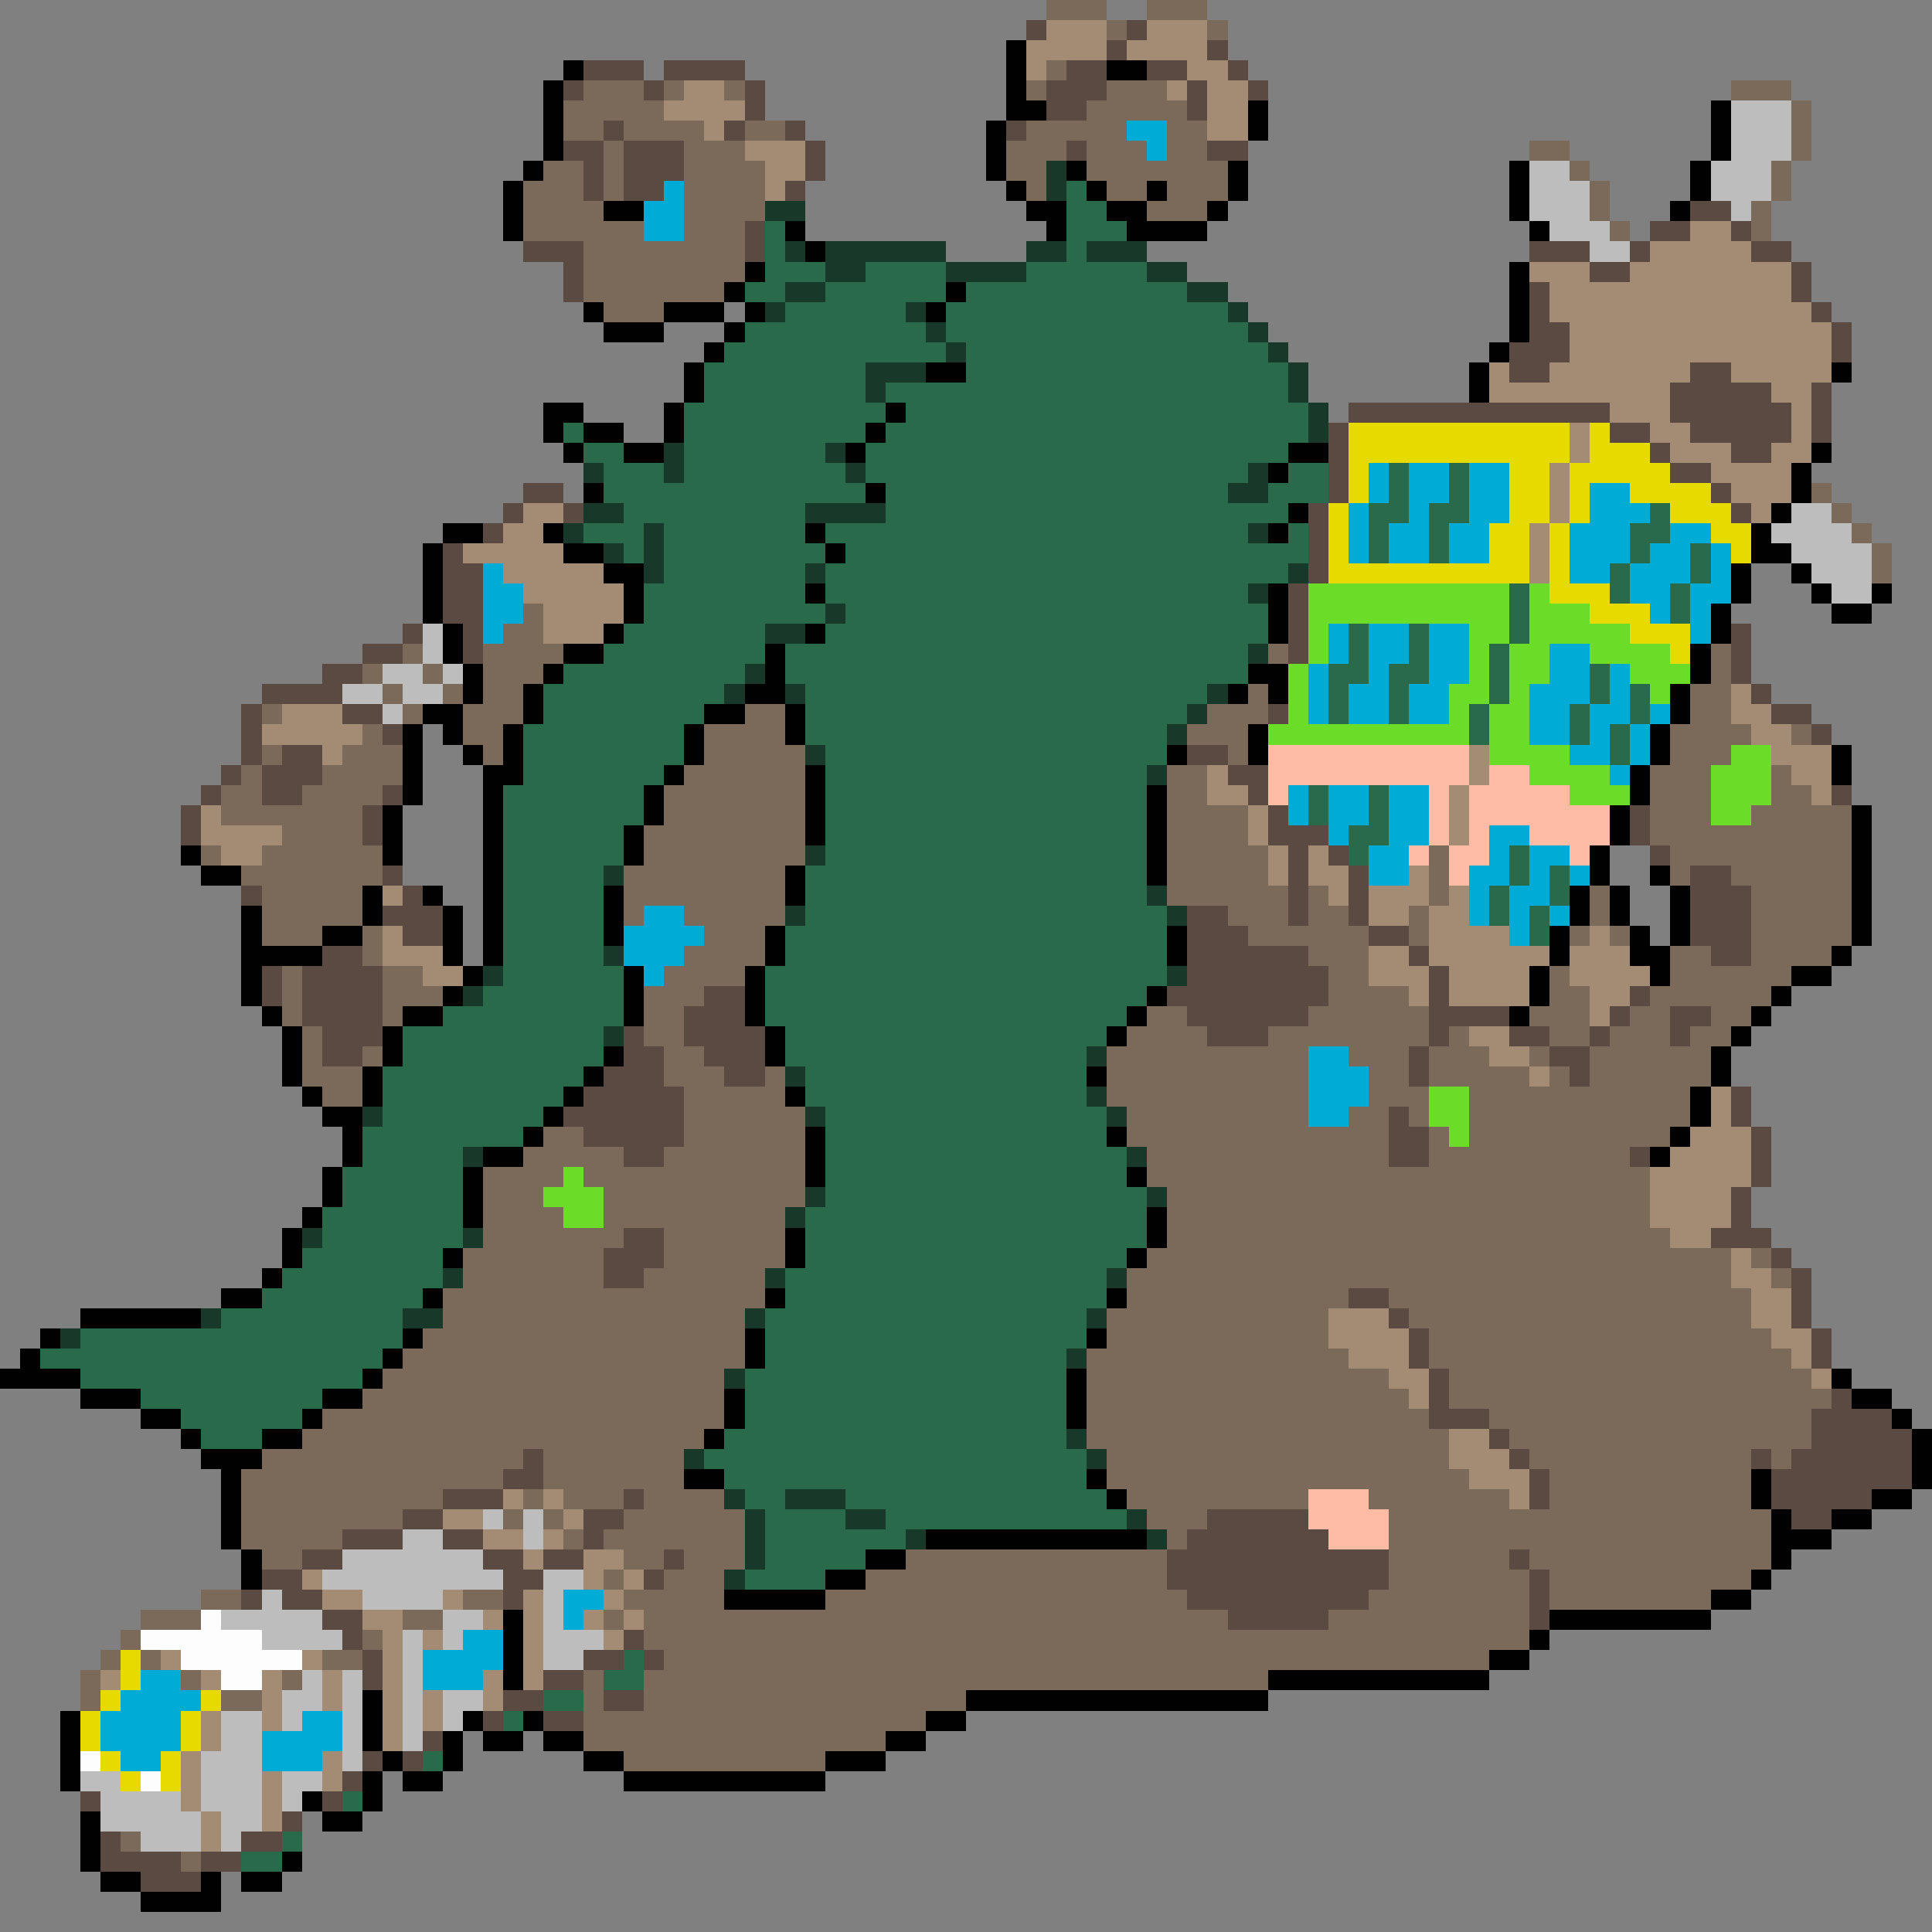 <svg xmlns="http://www.w3.org/2000/svg" viewBox="0 -0.5 96 96" shape-rendering="crispEdges">
<rect x="0" y="-0.5" width="96" height="96" fill="#808080" stroke="none"/>
<path stroke="#7b6a5a" d="M52 0h3M57 0h3M55 1h1M60 1h1M52 3h1M29 4h3M33 4h1M36 4h1M51 4h1M55 4h3M86 4h3M28 5h5M54 5h5M89 5h1M28 6h2M31 6h4M37 6h2M51 6h5M58 6h2M89 6h1M30 7h1M34 7h3M50 7h3M54 7h3M58 7h2M76 7h2M89 7h1M27 8h2M30 8h1M34 8h4M50 8h2M54 8h7M78 8h1M88 8h1M26 9h3M30 9h1M34 9h4M51 9h1M55 9h2M58 9h3M79 9h1M88 9h1M26 10h4M34 10h4M57 10h3M79 10h1M87 10h1M26 11h6M34 11h3M80 11h1M87 11h1M29 12h8M29 13h8M29 14h7M30 15h3M90 24h1M91 25h1M92 26h1M93 27h1M93 28h1M26 30h1M25 31h2M20 32h1M24 32h4M63 32h1M85 32h1M18 33h1M21 33h1M24 33h3M85 33h1M19 34h1M22 34h1M24 34h2M62 34h1M84 34h2M13 35h1M20 35h1M23 35h3M37 35h2M60 35h3M84 35h2M18 36h1M23 36h2M35 36h4M59 36h3M83 36h4M89 36h1M13 37h1M17 37h3M24 37h1M35 37h5M61 37h1M83 37h3M12 38h1M16 38h4M34 38h6M58 38h2M82 38h3M88 38h1M11 39h2M15 39h4M33 39h7M58 39h2M82 39h3M88 39h2M11 40h7M33 40h7M58 40h4M82 40h3M87 40h5M14 41h4M32 41h8M58 41h4M82 41h10M10 42h1M13 42h6M32 42h8M58 42h5M71 42h1M83 42h9M12 43h7M31 43h8M58 43h5M71 43h1M83 43h1M86 43h6M13 44h5M31 44h8M58 44h6M65 44h1M71 44h1M79 44h1M87 44h5M13 45h5M31 45h1M34 45h5M61 45h3M65 45h2M70 45h1M79 45h1M87 45h5M13 46h3M18 46h1M35 46h3M62 46h6M70 46h1M78 46h1M80 46h1M87 46h5M18 47h1M34 47h4M65 47h3M83 47h2M87 47h4M14 48h1M19 48h2M33 48h4M66 48h2M77 48h1M83 48h6M14 49h1M19 49h3M32 49h3M66 49h4M77 49h2M82 49h6M14 50h1M19 50h1M32 50h2M57 50h2M65 50h6M76 50h3M81 50h2M85 50h2M15 51h1M32 51h2M56 51h4M63 51h8M72 51h1M77 51h2M80 51h3M84 51h2M15 52h1M18 52h1M33 52h2M55 52h10M67 52h3M71 52h3M76 52h1M79 52h6M15 53h3M33 53h3M38 53h1M55 53h10M68 53h2M71 53h5M77 53h1M79 53h6M16 54h2M34 54h5M55 54h10M68 54h3M73 54h11M34 55h6M56 55h9M67 55h2M70 55h1M73 55h11M27 56h2M34 56h6M56 56h13M71 56h1M73 56h10M26 57h5M33 57h7M57 57h12M71 57h10M24 58h4M29 58h11M57 58h25M24 59h3M30 59h10M58 59h24M24 60h4M30 60h9M58 60h24M24 61h7M33 61h6M58 61h25M23 62h7M33 62h6M57 62h29M87 62h1M23 63h7M32 63h6M56 63h30M88 63h1M22 64h16M56 64h11M69 64h18M22 65h15M55 65h11M70 65h17M21 66h16M55 66h11M71 66h17M20 67h17M54 67h13M71 67h18M19 68h17M54 68h15M72 68h18M18 69h18M54 69h16M72 69h19M16 70h20M54 70h17M74 70h16M15 71h20M54 71h18M75 71h15M13 72h13M27 72h7M55 72h17M76 72h11M88 72h1M12 73h13M27 73h7M55 73h18M77 73h10M12 74h10M26 74h1M28 74h3M32 74h4M56 74h9M68 74h7M77 74h10M12 75h8M25 75h1M27 75h1M31 75h6M57 75h3M69 75h19M12 76h5M28 76h1M30 76h7M58 76h1M69 76h19M13 77h2M31 77h2M34 77h3M45 77h13M69 77h6M76 77h12M30 78h1M33 78h3M43 78h15M69 78h7M77 78h10M10 79h2M23 79h2M31 79h5M41 79h18M68 79h8M77 79h8M7 80h3M20 80h2M30 80h1M32 80h29M66 80h10M6 81h1M18 81h1M32 81h44M5 82h1M7 82h1M16 82h2M33 82h41M4 83h1M9 83h1M14 83h1M29 83h1M32 83h31M4 84h1M11 84h2M29 84h1M32 84h16M29 85h17M29 86h15M31 87h10M6 91h1M9 92h1" />
<path stroke="#5a4a41" d="M51 1h1M56 1h1M55 2h1M60 2h1M29 3h3M33 3h4M53 3h2M57 3h2M61 3h1M28 4h1M32 4h1M37 4h1M52 4h3M59 4h1M62 4h1M37 5h1M52 5h2M59 5h1M30 6h1M36 6h1M39 6h1M50 6h1M28 7h2M31 7h3M40 7h1M53 7h1M60 7h2M29 8h1M31 8h3M40 8h1M29 9h1M31 9h2M39 9h1M84 10h2M37 11h1M82 11h2M86 11h1M26 12h3M37 12h1M76 12h3M81 12h1M87 12h2M28 13h1M79 13h2M89 13h1M28 14h1M76 14h1M89 14h1M76 15h1M90 15h1M76 16h2M91 16h1M75 17h3M91 17h1M75 18h2M84 18h2M83 19h5M90 19h1M67 20h13M83 20h6M90 20h1M66 21h1M80 21h2M84 21h5M90 21h1M66 22h1M82 22h1M86 22h2M66 23h1M83 23h2M26 24h2M66 24h1M85 24h1M25 25h1M28 25h1M65 25h1M86 25h1M24 26h1M65 26h1M22 27h1M65 27h1M22 28h2M65 28h1M22 29h2M64 29h1M22 30h2M64 30h1M20 31h1M23 31h1M64 31h1M86 31h1M18 32h2M23 32h1M64 32h1M86 32h1M16 33h2M86 33h1M13 34h4M87 34h1M12 35h1M17 35h2M63 35h1M88 35h2M12 36h1M19 36h1M90 36h1M12 37h1M14 37h2M59 37h2M11 38h1M13 38h3M61 38h2M10 39h1M13 39h2M19 39h1M62 39h1M91 39h1M9 40h1M18 40h1M63 40h1M81 40h1M9 41h1M18 41h1M63 41h3M81 41h1M64 42h1M66 42h1M82 42h1M19 43h1M64 43h1M67 43h1M84 43h2M12 44h1M20 44h1M64 44h1M67 44h1M84 44h3M19 45h3M59 45h2M64 45h1M67 45h1M84 45h3M20 46h2M59 46h3M68 46h2M84 46h3M16 47h2M59 47h6M70 47h1M85 47h2M13 48h1M15 48h4M59 48h7M71 48h1M13 49h1M15 49h4M35 49h2M58 49h8M71 49h1M81 49h1M15 50h4M34 50h3M59 50h6M71 50h4M80 50h1M83 50h2M16 51h3M31 51h1M34 51h4M60 51h3M71 51h1M75 51h2M79 51h1M83 51h1M16 52h2M31 52h2M35 52h3M70 52h1M77 52h2M30 53h3M36 53h2M70 53h1M78 53h1M29 54h5M86 54h1M28 55h6M69 55h1M86 55h1M29 56h5M69 56h2M87 56h1M31 57h2M69 57h2M81 57h1M87 57h1M87 58h1M86 59h1M86 60h1M31 61h2M85 61h3M30 62h3M88 62h1M30 63h2M89 63h1M67 64h2M89 64h1M69 65h1M89 65h1M70 66h1M90 66h1M70 67h1M90 67h1M71 68h1M71 69h1M91 69h1M71 70h3M90 70h4M74 71h1M90 71h5M26 72h1M75 72h1M87 72h1M89 72h6M25 73h2M76 73h1M88 73h7M22 74h3M31 74h1M76 74h1M88 74h5M20 75h2M29 75h2M60 75h5M89 75h2M17 76h3M22 76h2M29 76h1M59 76h7M15 77h2M24 77h2M27 77h2M33 77h1M58 77h11M75 77h1M13 78h2M25 78h2M32 78h1M58 78h11M76 78h1M12 79h1M14 79h2M25 79h1M59 79h9M76 79h1M16 80h2M61 80h5M76 80h1M17 81h1M31 81h1M18 82h1M29 82h2M32 82h1M18 83h1M27 83h2M25 84h2M30 84h2M24 85h1M27 85h2M21 86h1M18 87h1M20 87h1M17 88h1M4 89h1M16 89h1M14 90h1M5 91h1M12 91h2M5 92h4M10 92h2M7 93h3" />
<path stroke="#a48b73" d="M52 1h3M57 1h3M51 2h4M56 2h4M51 3h1M59 3h2M34 4h2M58 4h1M60 4h2M33 5h4M60 5h2M35 6h1M60 6h2M37 7h3M38 8h2M38 9h1M84 11h2M82 12h5M76 13h3M81 13h8M77 14h12M77 15h13M78 16h13M78 17h13M74 18h1M77 18h7M86 18h5M74 19h9M88 19h2M80 20h3M89 20h1M78 21h1M82 21h2M89 21h1M78 22h1M83 22h3M88 22h2M77 23h1M85 23h4M77 24h1M86 24h3M26 25h2M77 25h1M87 25h1M25 26h2M76 26h1M23 27h5M76 27h1M25 28h5M76 28h1M26 29h5M27 30h4M27 31h3M86 34h1M14 35h3M86 35h2M13 36h5M87 36h2M16 37h1M73 37h1M88 37h3M60 38h1M73 38h1M89 38h2M60 39h2M72 39h1M90 39h1M10 40h1M62 40h1M72 40h1M10 41h4M62 41h1M72 41h1M11 42h2M63 42h1M65 42h1M63 43h1M65 43h2M70 43h1M19 44h1M66 44h1M68 44h3M72 44h1M68 45h2M71 45h2M19 46h1M71 46h4M79 46h1M19 47h3M68 47h2M71 47h6M78 47h3M21 48h2M68 48h3M72 48h4M78 48h4M70 49h1M72 49h4M79 49h2M79 50h1M73 51h2M74 52h2M76 53h1M85 54h1M85 55h1M84 56h3M83 57h4M82 58h5M82 59h4M82 60h4M83 61h2M86 62h1M86 63h2M87 64h2M66 65h3M87 65h2M66 66h4M88 66h2M67 67h3M89 67h1M69 68h2M90 68h1M70 69h1M72 71h2M72 72h3M73 73h3M25 74h1M27 74h1M75 74h1M22 75h2M28 75h1M24 76h2M27 76h1M26 77h1M29 77h2M15 78h1M29 78h1M31 78h1M16 79h2M22 79h1M26 79h1M30 79h1M18 80h2M24 80h1M26 80h1M29 80h1M31 80h1M19 81h1M21 81h1M26 81h1M30 81h1M8 82h1M15 82h1M19 82h1M26 82h1M5 83h1M10 83h1M13 83h1M16 83h1M19 83h1M24 83h1M26 83h1M13 84h1M16 84h1M19 84h1M21 84h1M24 84h1M10 85h1M13 85h1M19 85h1M21 85h1M10 86h1M19 86h1M9 87h1M16 87h1M9 88h1M13 88h1M16 88h1M9 89h1M13 89h1M10 90h1M13 90h1M10 91h1" />
<path stroke="#010101" d="M50 2h1M28 3h1M50 3h1M55 3h2M27 4h1M50 4h1M27 5h1M50 5h2M62 5h1M85 5h1M27 6h1M49 6h1M62 6h1M85 6h1M27 7h1M49 7h1M85 7h1M26 8h1M49 8h1M53 8h1M61 8h1M75 8h1M84 8h1M25 9h1M50 9h1M54 9h1M57 9h1M61 9h1M75 9h1M84 9h1M25 10h1M30 10h2M51 10h2M55 10h2M60 10h1M75 10h1M83 10h1M25 11h1M39 11h1M52 11h1M56 11h4M76 11h1M40 12h1M37 13h1M75 13h1M36 14h1M47 14h1M75 14h1M29 15h1M33 15h3M37 15h1M46 15h1M75 15h1M30 16h3M36 16h1M75 16h1M35 17h1M74 17h1M34 18h1M46 18h2M73 18h1M91 18h1M34 19h1M73 19h1M27 20h2M33 20h1M44 20h1M27 21h1M29 21h2M33 21h1M43 21h1M28 22h1M31 22h2M42 22h1M64 22h2M90 22h1M63 23h1M89 23h1M29 24h1M43 24h1M89 24h1M64 25h1M88 25h1M22 26h2M27 26h1M40 26h1M63 26h1M87 26h1M21 27h1M28 27h2M41 27h1M87 27h2M21 28h1M30 28h2M86 28h1M89 28h1M21 29h1M31 29h1M40 29h1M63 29h1M86 29h1M90 29h1M93 29h1M21 30h1M31 30h1M63 30h1M85 30h1M91 30h2M22 31h1M30 31h1M40 31h1M63 31h1M85 31h1M22 32h1M28 32h2M38 32h1M84 32h1M23 33h1M27 33h1M38 33h1M62 33h2M84 33h1M23 34h1M26 34h1M37 34h2M61 34h1M63 34h1M83 34h1M21 35h2M26 35h1M35 35h2M39 35h1M83 35h1M20 36h1M22 36h1M25 36h1M34 36h1M39 36h1M62 36h1M82 36h1M20 37h1M23 37h1M25 37h1M34 37h1M58 37h1M62 37h1M82 37h1M91 37h1M20 38h1M24 38h2M33 38h1M40 38h1M81 38h1M91 38h1M20 39h1M24 39h1M32 39h1M40 39h1M57 39h1M81 39h1M19 40h1M24 40h1M32 40h1M40 40h1M57 40h1M80 40h1M92 40h1M19 41h1M24 41h1M31 41h1M40 41h1M57 41h1M80 41h1M92 41h1M9 42h1M19 42h1M24 42h1M31 42h1M57 42h1M79 42h1M92 42h1M10 43h2M24 43h1M39 43h1M57 43h1M79 43h1M82 43h1M92 43h1M18 44h1M21 44h1M24 44h1M30 44h1M39 44h1M78 44h1M80 44h1M83 44h1M92 44h1M12 45h1M18 45h1M22 45h1M24 45h1M30 45h1M78 45h1M80 45h1M83 45h1M92 45h1M12 46h1M16 46h2M22 46h1M24 46h1M30 46h1M38 46h1M58 46h1M77 46h1M81 46h1M83 46h1M92 46h1M12 47h4M22 47h1M24 47h1M38 47h1M58 47h1M77 47h1M81 47h2M91 47h1M12 48h1M23 48h1M31 48h1M37 48h1M76 48h1M82 48h1M89 48h2M12 49h1M22 49h1M31 49h1M37 49h1M57 49h1M76 49h1M88 49h1M13 50h1M20 50h2M31 50h1M37 50h1M56 50h1M75 50h1M87 50h1M14 51h1M19 51h1M38 51h1M55 51h1M86 51h1M14 52h1M19 52h1M30 52h1M38 52h1M85 52h1M14 53h1M18 53h1M29 53h1M54 53h1M85 53h1M15 54h1M18 54h1M28 54h1M39 54h1M84 54h1M16 55h2M27 55h1M84 55h1M17 56h1M26 56h1M40 56h1M55 56h1M83 56h1M17 57h1M24 57h2M40 57h1M82 57h1M16 58h1M23 58h1M40 58h1M56 58h1M16 59h1M23 59h1M15 60h1M23 60h1M57 60h1M14 61h1M39 61h1M57 61h1M14 62h1M22 62h1M39 62h1M56 62h1M13 63h1M11 64h2M21 64h1M38 64h1M55 64h1M4 65h6M2 66h1M20 66h1M37 66h1M54 66h1M1 67h1M19 67h1M37 67h1M0 68h4M18 68h1M53 68h1M91 68h1M4 69h3M16 69h2M36 69h1M53 69h1M92 69h2M7 70h2M15 70h1M36 70h1M53 70h1M94 70h1M9 71h1M13 71h2M35 71h1M95 71h1M10 72h3M95 72h1M11 73h1M34 73h2M54 73h1M87 73h1M95 73h1M11 74h1M55 74h1M87 74h1M93 74h2M11 75h1M88 75h1M91 75h2M11 76h1M46 76h11M88 76h3M12 77h1M43 77h2M88 77h1M12 78h1M41 78h2M87 78h1M36 79h5M85 79h2M25 80h1M77 80h8M25 81h1M76 81h1M25 82h1M74 82h2M25 83h1M63 83h11M18 84h1M48 84h15M3 85h1M18 85h1M23 85h1M26 85h1M46 85h2M3 86h1M18 86h1M22 86h1M24 86h2M27 86h2M44 86h2M3 87h1M19 87h1M22 87h1M29 87h2M41 87h3M3 88h1M18 88h1M20 88h2M31 88h10M15 89h1M18 89h1M4 90h1M16 90h2M4 91h1M4 92h1M14 92h1M5 93h2M10 93h1M12 93h2M7 94h4" />
<path stroke="#bdbdbd" d="M86 5h3M86 6h3M86 7h3M76 8h2M85 8h3M76 9h3M85 9h3M76 10h3M86 10h1M77 11h3M79 12h2M89 25h2M88 26h4M89 27h4M90 28h3M91 29h2M21 31h1M21 32h1M19 33h2M22 33h1M17 34h2M20 34h2M19 35h1M24 75h1M26 75h1M20 76h2M26 76h1M17 77h7M16 78h9M27 78h2M13 79h1M18 79h4M27 79h1M11 80h5M22 80h2M27 80h1M13 81h4M20 81h1M22 81h1M27 81h3M20 82h1M27 82h2M15 83h1M17 83h1M20 83h1M14 84h2M17 84h1M20 84h1M22 84h2M11 85h2M14 85h1M17 85h1M20 85h1M22 85h1M11 86h2M17 86h1M20 86h1M10 87h3M17 87h1M4 88h2M10 88h3M14 88h2M5 89h4M10 89h3M14 89h1M5 90h5M11 90h2M7 91h3M11 91h1" />
<path stroke="#00acd5" d="M56 6h2M57 7h1M33 9h1M32 10h2M32 11h2M68 23h1M70 23h2M73 23h2M68 24h1M70 24h2M73 24h2M79 24h2M67 25h1M70 25h1M73 25h2M79 25h3M67 26h1M69 26h2M72 26h2M78 26h3M83 26h2M67 27h1M69 27h2M72 27h2M78 27h3M82 27h2M85 27h1M24 28h1M78 28h2M81 28h3M85 28h1M24 29h2M81 29h2M84 29h2M24 30h2M82 30h1M84 30h1M24 31h1M66 31h1M68 31h2M71 31h2M84 31h1M66 32h1M68 32h2M71 32h2M77 32h2M65 33h1M68 33h1M71 33h2M77 33h2M80 33h1M65 34h1M67 34h2M70 34h2M76 34h3M80 34h1M65 35h1M67 35h2M70 35h2M76 35h2M79 35h2M82 35h1M76 36h2M79 36h1M81 36h1M78 37h2M81 37h1M80 38h1M64 39h1M66 39h2M69 39h2M64 40h1M66 40h2M69 40h2M66 41h1M69 41h2M74 41h2M68 42h2M74 42h1M76 42h2M68 43h2M73 43h2M76 43h1M78 43h1M73 44h1M75 44h2M32 45h2M73 45h1M75 45h1M77 45h1M31 46h4M75 46h1M31 47h3M32 48h1M65 52h2M65 53h3M65 54h3M65 55h2M28 79h2M28 80h1M23 81h2M21 82h4M7 83h2M21 83h3M6 84h4M5 85h4M15 85h2M5 86h4M13 86h4M6 87h2M13 87h3" />
<path stroke="#183929" d="M52 8h1M52 9h1M38 10h2M39 12h1M41 12h6M51 12h2M54 12h3M41 13h2M47 13h4M57 13h2M39 14h2M59 14h2M38 15h1M45 15h1M61 15h1M46 16h1M62 16h1M47 17h1M63 17h1M43 18h3M64 18h1M43 19h1M64 19h1M65 20h1M65 21h1M33 22h1M41 22h1M29 23h1M33 23h1M42 23h1M62 23h1M61 24h2M29 25h2M40 25h4M28 26h1M32 26h1M62 26h1M30 27h1M32 27h1M32 28h1M40 28h1M64 28h1M62 29h1M41 30h1M38 31h2M62 32h1M37 33h1M36 34h1M39 34h1M60 34h1M59 35h1M58 36h1M40 37h1M57 38h1M40 42h1M30 43h1M57 44h1M39 45h1M58 45h1M30 47h1M24 48h1M58 48h1M23 49h1M30 51h1M54 52h1M39 53h1M54 54h1M18 55h1M40 55h1M55 55h1M23 57h1M56 57h1M40 59h1M57 59h1M39 60h1M15 61h1M23 61h1M22 63h1M38 63h1M55 63h1M10 65h1M20 65h2M37 65h1M54 65h1M3 66h1M53 67h1M36 68h1M53 71h1M34 72h1M54 72h1M36 74h1M39 74h3M37 75h1M42 75h2M56 75h1M37 76h1M45 76h1M57 76h1M37 77h1M36 78h1" />
<path stroke="#296a4a" d="M53 9h1M53 10h2M38 11h1M53 11h3M38 12h1M53 12h1M38 13h3M43 13h4M51 13h6M37 14h2M41 14h6M48 14h11M39 15h6M47 15h14M37 16h9M47 16h15M36 17h11M48 17h15M35 18h8M48 18h16M35 19h8M44 19h20M34 20h10M45 20h20M28 21h1M34 21h9M44 21h21M29 22h2M34 22h7M43 22h21M30 23h3M34 23h8M43 23h19M64 23h2M69 23h1M72 23h1M30 24h13M44 24h17M63 24h3M69 24h1M72 24h1M31 25h9M44 25h20M68 25h2M71 25h2M82 25h1M29 26h3M33 26h7M41 26h21M64 26h1M68 26h1M71 26h1M81 26h2M31 27h1M33 27h8M42 27h23M68 27h1M71 27h1M81 27h1M84 27h1M33 28h7M41 28h23M80 28h1M84 28h1M32 29h8M41 29h21M75 29h1M80 29h1M83 29h1M32 30h9M42 30h21M75 30h1M83 30h1M31 31h7M41 31h22M67 31h1M70 31h1M75 31h1M30 32h8M39 32h23M67 32h1M70 32h1M74 32h1M28 33h9M39 33h23M66 33h2M69 33h2M74 33h1M79 33h1M27 34h9M40 34h20M66 34h1M69 34h1M74 34h1M79 34h1M81 34h1M27 35h8M40 35h19M66 35h1M69 35h1M73 35h1M78 35h1M81 35h1M26 36h8M40 36h18M73 36h1M78 36h1M80 36h1M26 37h8M41 37h17M80 37h1M26 38h7M41 38h16M25 39h7M41 39h16M65 39h1M68 39h1M25 40h7M41 40h16M65 40h1M68 40h1M25 41h6M41 41h16M67 41h2M25 42h6M41 42h16M67 42h1M75 42h1M25 43h5M40 43h17M75 43h1M77 43h1M25 44h5M40 44h17M74 44h1M77 44h1M25 45h5M40 45h18M74 45h1M76 45h1M25 46h5M39 46h19M76 46h1M25 47h5M39 47h19M25 48h6M38 48h20M24 49h7M38 49h19M22 50h9M38 50h18M20 51h10M39 51h16M20 52h10M39 52h15M19 53h10M40 53h14M19 54h9M40 54h14M19 55h8M41 55h14M18 56h8M41 56h14M18 57h5M41 57h15M17 58h6M41 58h15M17 59h6M41 59h16M16 60h7M40 60h17M16 61h7M40 61h17M15 62h7M40 62h16M14 63h8M39 63h16M13 64h8M39 64h16M11 65h9M38 65h16M4 66h16M38 66h16M2 67h17M38 67h15M4 68h14M37 68h16M7 69h9M37 69h16M9 70h6M37 70h16M10 71h3M36 71h17M35 72h19M36 73h18M37 74h2M42 74h13M38 75h4M44 75h12M38 76h7M38 77h5M37 78h4M31 82h1M30 83h2M27 84h2M25 85h1M21 87h1M17 89h1M14 91h1M12 92h2" />
<path stroke="#e6da00" d="M67 21h11M79 21h1M67 22h11M79 22h3M67 23h1M75 23h2M78 23h5M67 24h1M75 24h2M78 24h1M81 24h4M66 25h1M75 25h2M78 25h1M83 25h3M66 26h1M74 26h2M77 26h1M85 26h2M66 27h1M74 27h2M77 27h1M86 27h1M66 28h10M77 28h1M77 29h3M79 30h3M81 31h3M83 32h1M6 82h1M6 83h1M5 84h1M10 84h1M4 85h1M9 85h1M4 86h1M9 86h1M5 87h1M8 87h1M6 88h1M8 88h1" />
<path stroke="#6bdc27" d="M65 29h10M76 29h1M65 30h10M76 30h3M65 31h1M73 31h2M76 31h5M65 32h1M73 32h1M75 32h2M79 32h4M64 33h1M73 33h1M75 33h2M81 33h3M64 34h1M72 34h2M75 34h1M82 34h1M64 35h1M72 35h1M74 35h2M63 36h10M74 36h2M74 37h4M86 37h2M76 38h4M85 38h3M78 39h3M85 39h3M85 40h2M71 54h2M71 55h2M72 56h1M28 58h1M27 59h3M28 60h2" />
<path stroke="#febca4" d="M63 37h10M63 38h10M74 38h2M63 39h1M71 39h1M73 39h5M71 40h1M73 40h7M71 41h1M73 41h1M76 41h4M70 42h1M72 42h2M78 42h1M72 43h1M65 74h3M65 75h4M66 76h3" />
<path stroke="#fdfdfd" d="M10 80h1M7 81h6M9 82h6M11 83h2M4 87h1M7 88h1" />
</svg>